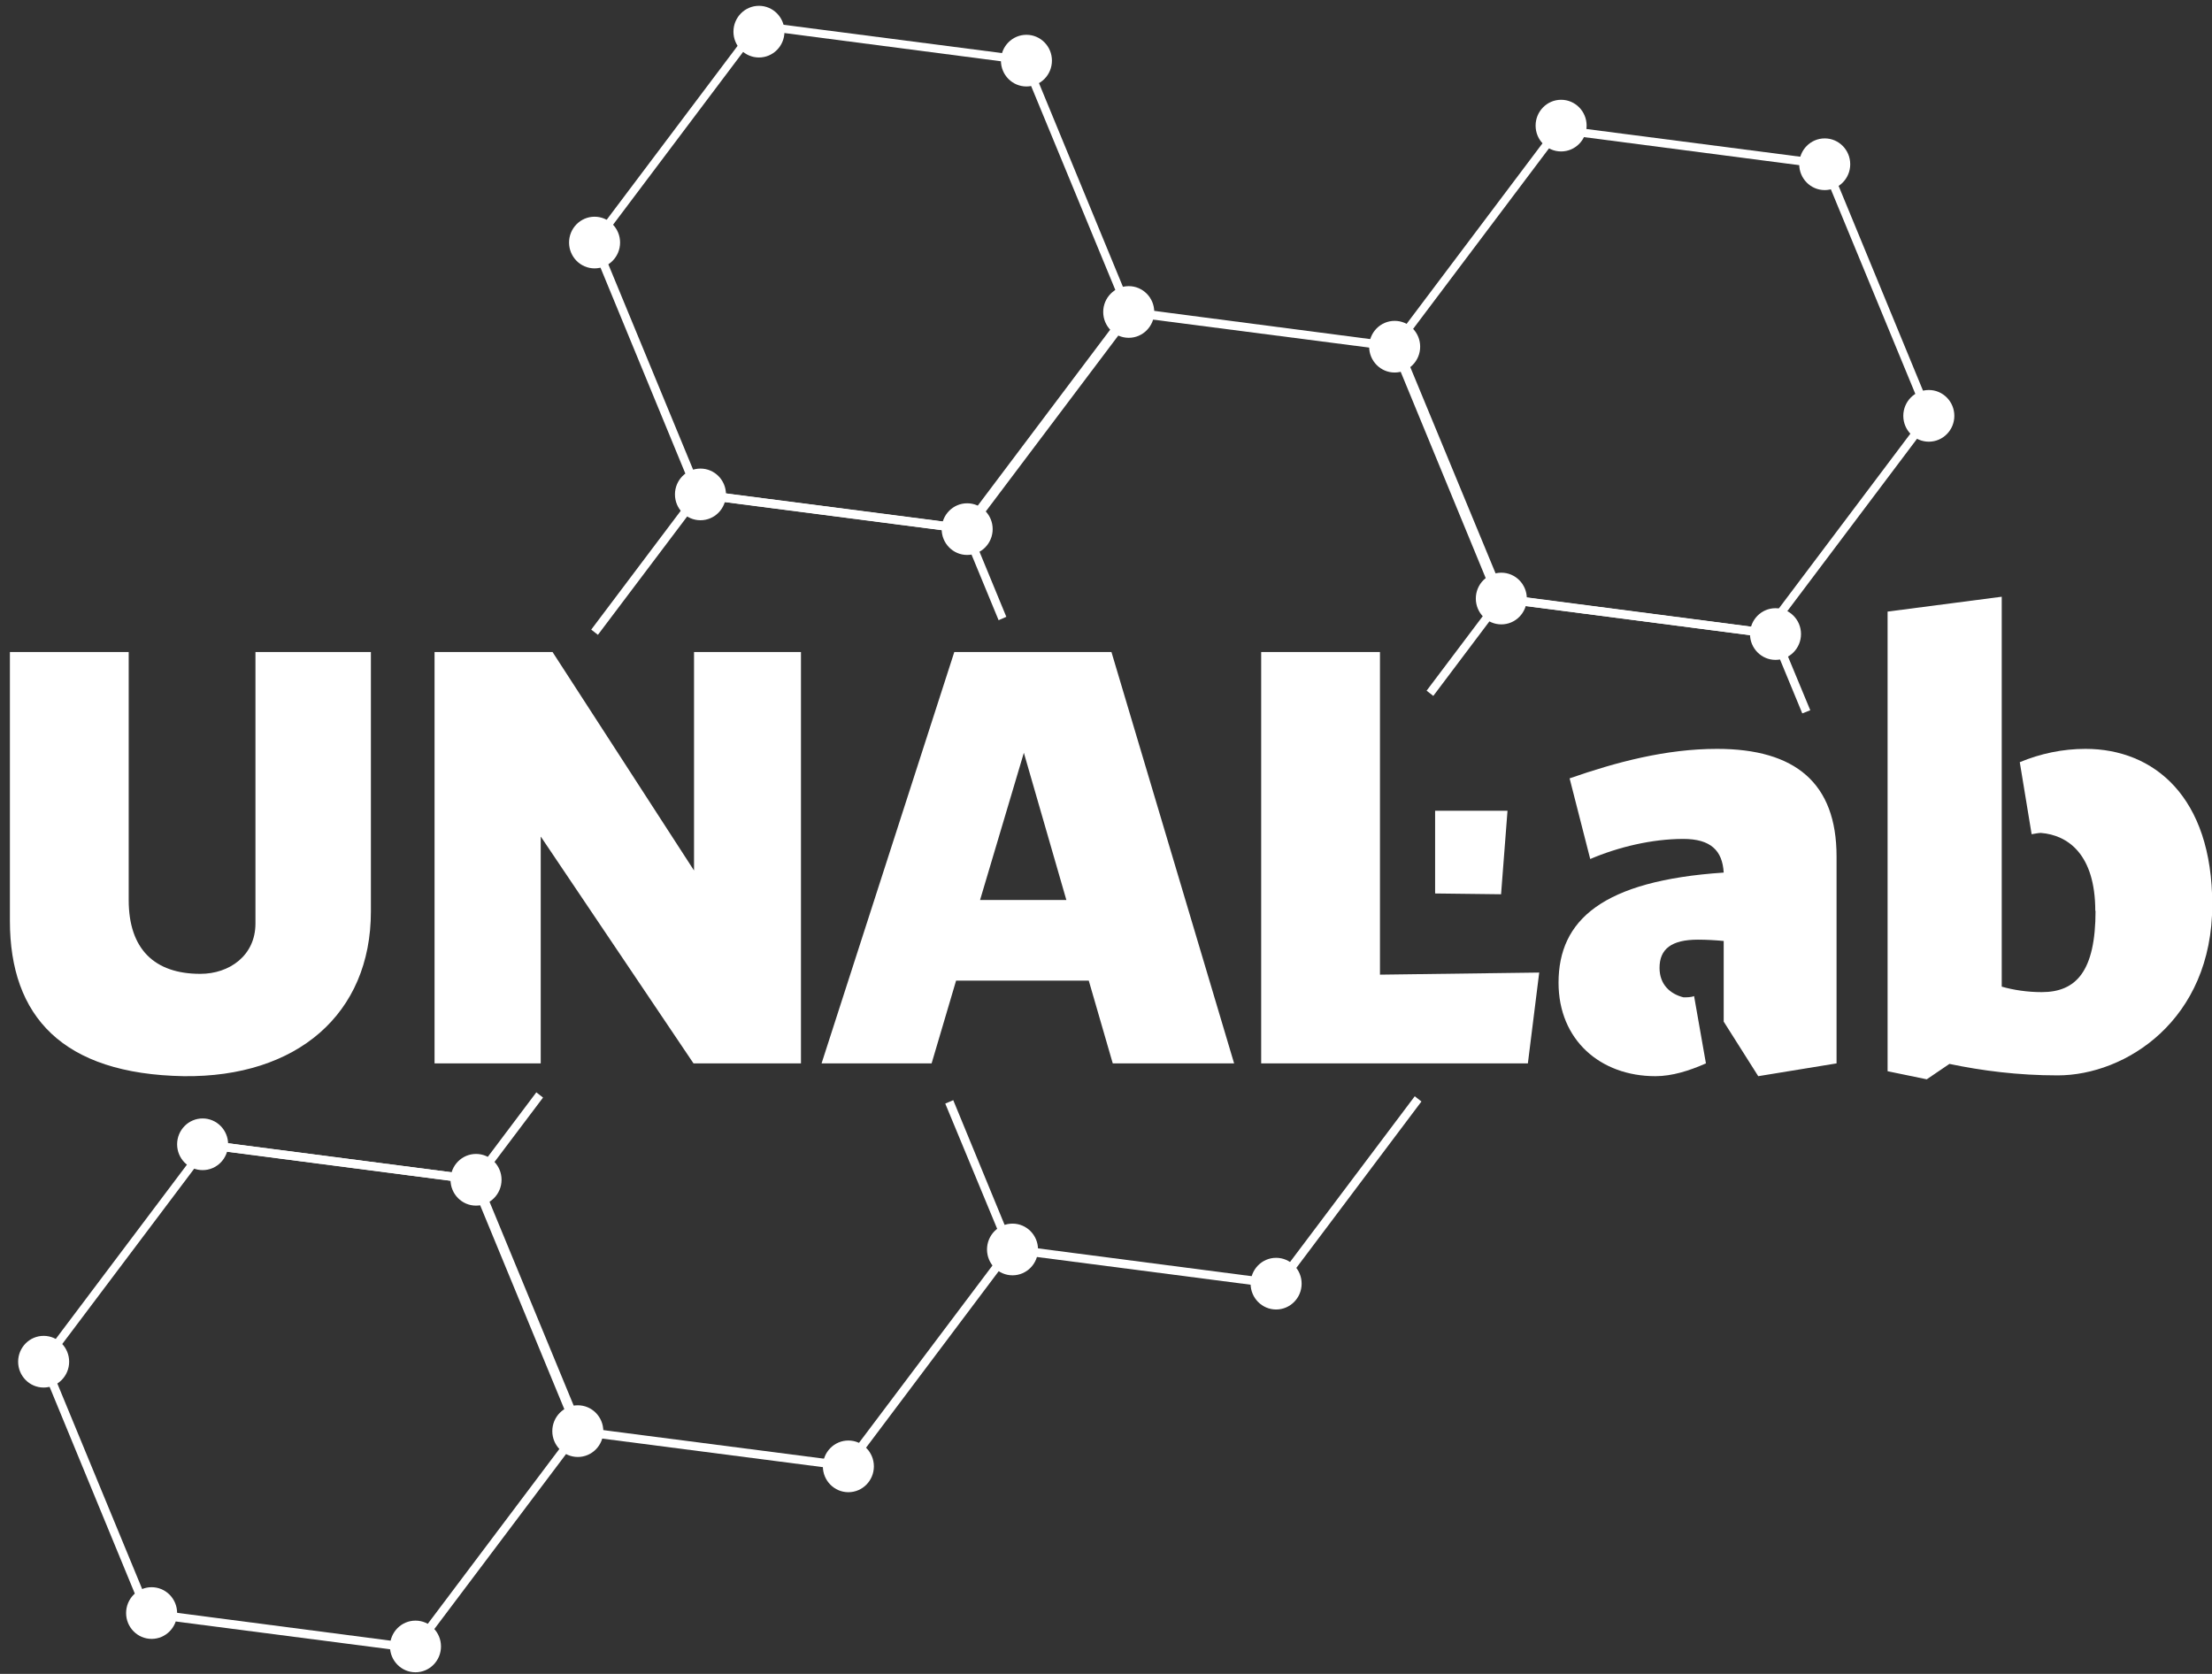 <svg width="111" height="84" viewBox="0 0 111 84" fill="none" xmlns="http://www.w3.org/2000/svg">
<rect x="0" y="0" width="111" height="84" fill="#333333" stroke="none"/>
<path d="M20.901 82.936L7.259 81.168L1.958 68.307L10.298 57.226L23.939 58.995L29.241 71.856L20.901 82.936ZM7.556 80.762L20.72 82.478L28.762 71.791L23.642 59.387L10.479 57.672L2.436 68.359L7.556 80.762Z" fill="white"/>
<path d="M10.416 57.236L10.362 57.665L23.764 59.406L23.819 58.978L10.416 57.236Z" fill="white"/>
<path d="M42.598 73.794L28.944 72.026L23.642 59.165L26.913 54.816L27.25 55.078L24.12 59.23L29.241 71.633L42.404 73.336L50.447 62.649L47.434 55.38L47.835 55.209L50.925 62.714L42.598 73.794Z" fill="white"/>
<path d="M30.004 31.857L29.668 31.595L34.956 24.575L48.598 26.343L50.498 30.953L50.111 31.123L48.3 26.736L35.15 25.033L30.004 31.857Z" fill="white"/>
<path d="M64.269 64.666L50.744 62.911L50.796 62.478L64.075 64.207L70.993 55.013L71.329 55.275L64.269 64.666Z" fill="white"/>
<path d="M71.924 34.922L71.588 34.66L75.092 30.01L69.972 17.607L56.821 15.904L48.701 26.683L48.365 26.421L56.627 15.433L70.269 17.214L75.583 30.062L71.924 34.922Z" fill="white"/>
<path d="M48.546 26.775L34.904 25.007L29.603 12.145L37.943 1.065L51.585 2.833L56.886 15.694L48.546 26.775ZM35.202 24.601L48.365 26.303L56.408 15.616L51.287 3.213L38.124 1.497L30.081 12.184L35.202 24.588V24.601Z" fill="white"/>
<path d="M88.695 31.988L75.053 30.22L69.752 17.358L78.092 6.277L91.734 8.046L97.035 20.907L88.695 31.988ZM75.351 29.814L88.514 31.529L96.557 20.842L91.436 8.439L78.273 6.723L70.23 17.41L75.351 29.814Z" fill="white"/>
<path d="M90.44 35.799L88.876 32.014L75.596 30.285L75.648 29.866L89.173 31.621L90.841 35.642L90.44 35.799Z" fill="white"/>
<path d="M38.085 2.885C38.792 2.885 39.365 2.305 39.365 1.589C39.365 0.873 38.792 0.292 38.085 0.292C37.378 0.292 36.805 0.873 36.805 1.589C36.805 2.305 37.378 2.885 38.085 2.885Z" fill="white"/>
<path d="M29.836 13.468C30.543 13.468 31.116 12.887 31.116 12.171C31.116 11.455 30.543 10.875 29.836 10.875C29.129 10.875 28.556 11.455 28.556 12.171C28.556 12.887 29.129 13.468 29.836 13.468Z" fill="white"/>
<path d="M35.15 26.107C35.857 26.107 36.43 25.526 36.43 24.81C36.43 24.094 35.857 23.514 35.15 23.514C34.443 23.514 33.87 24.094 33.87 24.81C33.87 25.526 34.443 26.107 35.15 26.107Z" fill="white"/>
<path d="M23.887 60.501C24.595 60.501 25.168 59.92 25.168 59.204C25.168 58.488 24.595 57.907 23.887 57.907C23.18 57.907 22.607 58.488 22.607 59.204C22.607 59.92 23.18 60.501 23.887 60.501Z" fill="white"/>
<path d="M10.168 58.719C10.875 58.719 11.448 58.139 11.448 57.423C11.448 56.707 10.875 56.126 10.168 56.126C9.461 56.126 8.888 56.707 8.888 57.423C8.888 58.139 9.461 58.719 10.168 58.719Z" fill="white"/>
<path d="M2.19 69.63C2.897 69.63 3.47 69.049 3.47 68.333C3.47 67.617 2.897 67.036 2.19 67.036C1.483 67.036 0.91 67.617 0.91 68.333C0.91 69.049 1.483 69.63 2.19 69.63Z" fill="white"/>
<path d="M7.608 82.243C8.315 82.243 8.888 81.662 8.888 80.946C8.888 80.23 8.315 79.649 7.608 79.649C6.901 79.649 6.328 80.23 6.328 80.946C6.328 81.662 6.901 82.243 7.608 82.243Z" fill="white"/>
<path d="M20.849 83.919C21.556 83.919 22.129 83.338 22.129 82.622C22.129 81.906 21.556 81.326 20.849 81.326C20.142 81.326 19.569 81.906 19.569 82.622C19.569 83.338 20.142 83.919 20.849 83.919Z" fill="white"/>
<path d="M28.995 73.114C29.702 73.114 30.275 72.533 30.275 71.817C30.275 71.101 29.702 70.52 28.995 70.52C28.288 70.52 27.715 71.101 27.715 71.817C27.715 72.533 28.288 73.114 28.995 73.114Z" fill="white"/>
<path d="M42.572 74.882C43.279 74.882 43.852 74.301 43.852 73.585C43.852 72.869 43.279 72.288 42.572 72.288C41.865 72.288 41.292 72.869 41.292 73.585C41.292 74.301 41.865 74.882 42.572 74.882Z" fill="white"/>
<path d="M50.809 63.998C51.516 63.998 52.089 63.417 52.089 62.701C52.089 61.985 51.516 61.404 50.809 61.404C50.102 61.404 49.529 61.985 49.529 62.701C49.529 63.417 50.102 63.998 50.809 63.998Z" fill="white"/>
<path d="M64.036 65.713C64.743 65.713 65.317 65.133 65.317 64.417C65.317 63.701 64.743 63.12 64.036 63.12C63.33 63.12 62.756 63.701 62.756 64.417C62.756 65.133 63.33 65.713 64.036 65.713Z" fill="white"/>
<path d="M48.533 27.849C49.24 27.849 49.813 27.268 49.813 26.552C49.813 25.836 49.24 25.256 48.533 25.256C47.826 25.256 47.253 25.836 47.253 26.552C47.253 27.268 47.826 27.849 48.533 27.849Z" fill="white"/>
<path d="M56.641 16.952C57.347 16.952 57.921 16.371 57.921 15.655C57.921 14.939 57.347 14.359 56.641 14.359C55.934 14.359 55.36 14.939 55.36 15.655C55.36 16.371 55.934 16.952 56.641 16.952Z" fill="white"/>
<path d="M69.985 18.694C70.692 18.694 71.265 18.113 71.265 17.397C71.265 16.681 70.692 16.101 69.985 16.101C69.278 16.101 68.705 16.681 68.705 17.397C68.705 18.113 69.278 18.694 69.985 18.694Z" fill="white"/>
<path d="M75.338 31.333C76.045 31.333 76.618 30.752 76.618 30.036C76.618 29.32 76.045 28.739 75.338 28.739C74.631 28.739 74.058 29.32 74.058 30.036C74.058 30.752 74.631 31.333 75.338 31.333Z" fill="white"/>
<path d="M89.096 33.114C89.803 33.114 90.376 32.533 90.376 31.817C90.376 31.101 89.803 30.521 89.096 30.521C88.389 30.521 87.816 31.101 87.816 31.817C87.816 32.533 88.389 33.114 89.096 33.114Z" fill="white"/>
<path d="M96.789 22.165C97.496 22.165 98.07 21.584 98.07 20.868C98.07 20.152 97.496 19.571 96.789 19.571C96.082 19.571 95.509 20.152 95.509 20.868C95.509 21.584 96.082 22.165 96.789 22.165Z" fill="white"/>
<path d="M91.566 9.539C92.273 9.539 92.846 8.958 92.846 8.242C92.846 7.526 92.273 6.945 91.566 6.945C90.859 6.945 90.286 7.526 90.286 8.242C90.286 8.958 90.859 9.539 91.566 9.539Z" fill="white"/>
<path d="M78.338 7.6C79.045 7.6 79.618 7.02 79.618 6.304C79.618 5.588 79.045 5.007 78.338 5.007C77.631 5.007 77.058 5.588 77.058 6.304C77.058 7.02 77.631 7.6 78.338 7.6Z" fill="white"/>
<path d="M51.507 4.339C52.214 4.339 52.787 3.759 52.787 3.042C52.787 2.326 52.214 1.746 51.507 1.746C50.8 1.746 50.227 2.326 50.227 3.042C50.227 3.759 50.8 4.339 51.507 4.339Z" fill="white"/>
<path d="M0.497 32.721H6.458V45.164C6.458 47.626 7.751 48.87 10.052 48.87C11.513 48.87 12.819 47.953 12.819 46.343V32.721H18.612V45.74C18.612 50.9 14.888 54.07 9.225 54.005C3.134 53.9 0.497 51.005 0.497 46.212V32.721Z" fill="white"/>
<path d="M27.134 41.994V53.363H21.806V32.721H27.728L34.827 43.684V32.721H40.193V53.363H34.801L27.146 41.994H27.134Z" fill="white"/>
<path d="M54.636 49.211H47.977L46.749 53.363H41.227L47.887 32.721H55.774L61.929 53.363H55.839L54.636 49.211ZM51.378 37.777L49.18 45.164H53.511L51.378 37.777Z" fill="white"/>
<path d="M63.287 32.721H69.248V48.91L77.239 48.805L76.67 53.363H63.287V32.721Z" fill="white"/>
<path d="M86.497 43.788C86.432 42.675 85.838 42.099 84.467 42.099C82.902 42.099 81.208 42.505 79.799 43.107L78.764 39.06C81.092 38.248 83.588 37.58 86.161 37.58C90.092 37.58 92.16 39.296 92.16 42.977V53.363L88.23 54.005L86.497 51.267V47.22C86.096 47.181 85.631 47.154 85.204 47.154C83.872 47.154 83.277 47.626 83.277 48.569C83.277 49.407 83.807 49.879 84.48 50.049C84.609 50.049 84.881 50.049 85.01 49.984L85.605 53.363C84.777 53.729 83.911 54.005 83.07 54.005C80.303 54.005 78.209 52.184 78.209 49.316C78.209 46.172 80.407 44.194 86.497 43.788Z" fill="white"/>
<path d="M105.143 45.714C105.143 42.846 103.746 41.903 102.414 41.798C102.285 41.798 102.117 41.837 101.949 41.863L101.354 38.248C102.388 37.816 103.513 37.58 104.651 37.58C108.078 37.58 111.013 39.977 111.013 45.4C111.013 51.202 106.655 53.965 103.255 53.965C101.263 53.965 99.453 53.73 97.824 53.389L96.686 54.162L94.721 53.756V30.691L100.449 29.945V49.512C101.044 49.682 101.742 49.787 102.453 49.787C104.186 49.787 105.156 48.739 105.156 45.701L105.143 45.714Z" fill="white"/>
<path d="M75.648 40.684H72.015V44.836L75.325 44.876L75.648 40.684Z" fill="white"/>
</svg>
